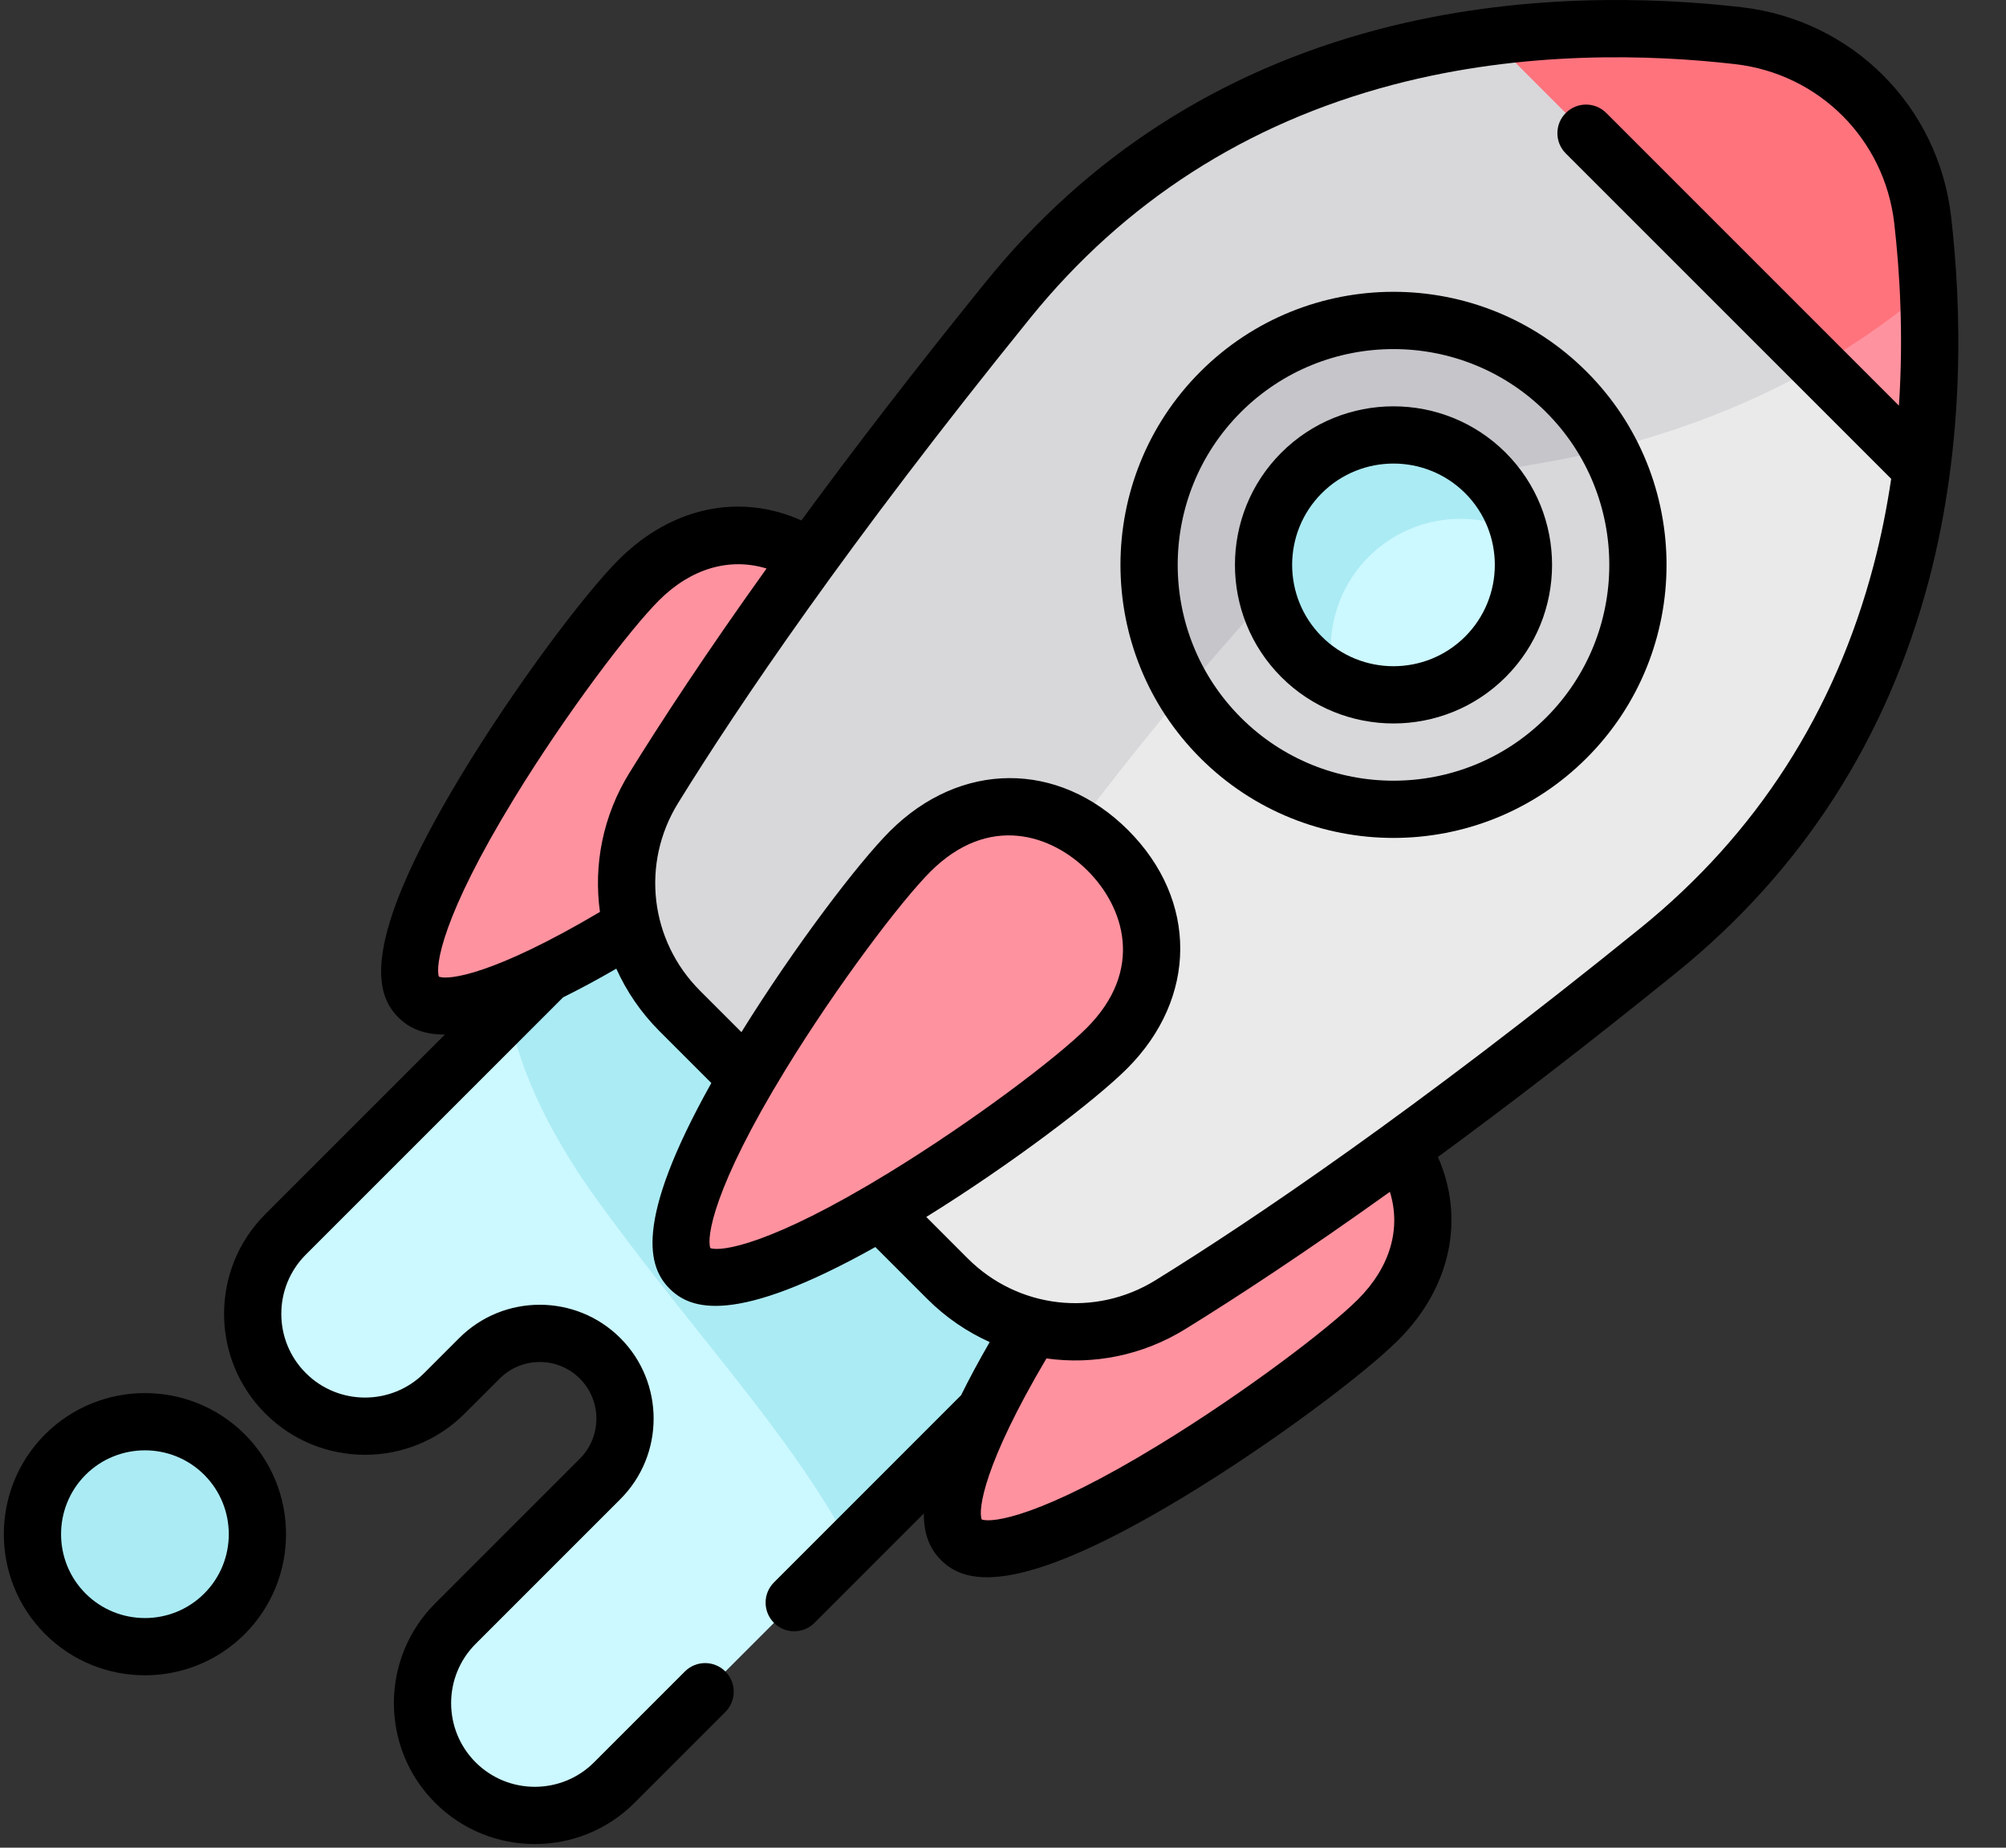 <svg width="38" height="35" viewBox="0 0 38 35" fill="none" xmlns="http://www.w3.org/2000/svg">
<rect x="0" y="0" width="38" height="35" fill="#333333" stroke="none"/>
<g id="Icon">
<path id="Shape" d="M11.978 16.814L5.409 23.382C4.581 24.21 4.581 25.565 5.409 26.393C6.237 27.221 7.592 27.221 8.42 26.393L9.083 25.73C9.711 25.102 10.739 25.102 11.367 25.73C11.996 26.358 11.996 27.386 11.367 28.015L8.626 30.756C7.798 31.583 7.798 32.938 8.626 33.766C9.454 34.594 10.809 34.594 11.637 33.766L20.284 25.119L11.978 16.814Z" fill="#CCF8FF"/>
<path id="Shape_2" d="M9.629 19.162C9.815 20.122 10.288 21.307 11.289 22.698C13.112 25.23 14.947 27.111 16.11 29.292L20.284 25.119L11.978 16.814L9.629 19.162Z" fill="#ABEBF4"/>
<path id="Shape_3" d="M26.108 24.998C24.909 26.197 19.239 30.198 18.21 29.168C17.18 28.139 21.181 22.469 22.38 21.27C23.579 20.071 25.098 20.221 26.128 21.25C27.157 22.28 27.307 23.799 26.108 24.998Z" fill="#FF929F"/>
<path id="Shape_4" d="M15.827 14.717C14.628 15.916 8.958 19.917 7.929 18.888C6.899 17.858 10.9 12.188 12.099 10.989C13.298 9.79 14.817 9.94 15.847 10.97C16.876 11.999 17.026 13.518 15.827 14.717Z" fill="#FF929F"/>
<path id="Shape_5" d="M36.421 4.166C36.21 2.333 34.764 0.887 32.931 0.676C29.363 0.264 23.288 0.502 19.094 5.682C15.661 9.924 13.572 13.005 12.384 14.925C11.549 16.277 11.753 18.026 12.877 19.149L17.948 24.221C19.072 25.345 20.82 25.549 22.172 24.713C24.092 23.525 27.173 21.436 31.415 18.003C36.596 13.809 36.834 7.734 36.421 4.166Z" fill="#EAEAEA"/>
<path id="Shape_6" d="M36.529 5.451C36.506 4.996 36.467 4.565 36.421 4.166C36.21 2.333 34.764 0.888 32.931 0.676C29.363 0.264 23.288 0.502 19.094 5.683C15.661 9.924 13.572 13.005 12.384 14.926C11.549 16.277 11.753 18.026 12.877 19.15L16.277 22.55C17.98 18.495 21.29 14.355 23.605 11.75C25.006 10.174 26.913 9.146 28.995 8.806C32.793 8.186 35.226 6.584 36.529 5.451Z" fill="#D8D7DA"/>
<path id="Shape_7" d="M36.421 4.166C36.21 2.333 34.764 0.887 32.931 0.676C31.624 0.525 29.981 0.461 28.217 0.695L36.402 8.88C36.636 7.116 36.572 5.473 36.421 4.166Z" fill="#FF929F"/>
<path id="Shape_8" d="M36.421 4.166C36.21 2.333 34.764 0.887 32.931 0.676C31.624 0.525 29.981 0.461 28.217 0.695L34.444 6.922C35.324 6.418 36.015 5.898 36.529 5.451C36.506 4.996 36.468 4.565 36.421 4.166Z" fill="#FF737D"/>
<path id="Shape_9" d="M20.967 19.857C19.769 21.056 14.098 25.057 13.069 24.028C12.04 22.999 16.041 17.328 17.24 16.13C18.439 14.931 19.958 15.081 20.987 16.11C22.017 17.139 22.166 18.658 20.967 19.857Z" fill="#FF929F"/>
<path id="Shape_10" d="M31.029 10.7C31.029 13.259 28.955 15.332 26.397 15.332C23.839 15.332 21.765 13.259 21.765 10.7C21.765 8.142 23.839 6.068 26.397 6.068C28.955 6.068 31.029 8.142 31.029 10.7Z" fill="#D8D7DA"/>
<path id="Shape_11" d="M23.605 11.75C25.006 10.173 26.913 9.145 28.995 8.806C29.514 8.721 30.007 8.618 30.475 8.501C30.267 8.114 29.999 7.751 29.672 7.425C27.863 5.616 24.931 5.616 23.122 7.425C21.581 8.965 21.353 11.32 22.435 13.103C22.843 12.618 23.237 12.164 23.605 11.75Z" fill="#C6C5CA"/>
<path id="Shape_12" d="M24.656 12.441C23.695 11.481 23.695 9.919 24.656 8.959C25.616 7.999 27.178 7.999 28.138 8.959C29.099 9.919 29.099 11.481 28.138 12.441C27.178 13.402 25.616 13.402 24.656 12.441Z" fill="#CCF8FF"/>
<path id="Shape_13" d="M25.927 10.547C26.699 9.776 27.859 9.625 28.783 10.093C28.678 9.677 28.463 9.283 28.138 8.959C27.178 7.999 25.616 7.999 24.656 8.959C23.695 9.919 23.695 11.481 24.656 12.441C24.845 12.63 25.057 12.783 25.284 12.897C25.078 12.083 25.292 11.183 25.927 10.547Z" fill="#ABEBF4"/>
<path id="Shape_14" d="M4.877 29.061C4.877 30.239 3.923 31.193 2.745 31.193C1.568 31.193 0.614 30.239 0.614 29.061C0.614 27.884 1.568 26.929 2.745 26.929C3.923 26.929 4.877 27.884 4.877 29.061Z" fill="#ABEBF4"/>
<path id="Shape_15" fill-rule="evenodd" clip-rule="evenodd" d="M22.738 7.041C24.756 5.023 28.039 5.023 30.056 7.041C32.074 9.059 32.074 12.341 30.056 14.359C28.038 16.377 24.756 16.377 22.738 14.359C20.721 12.342 20.721 9.059 22.738 7.041ZM23.505 7.808C21.911 9.403 21.911 11.998 23.505 13.592C25.1 15.187 27.694 15.187 29.289 13.592C30.884 11.997 30.884 9.403 29.289 7.808C27.694 6.214 25.1 6.214 23.505 7.808Z" fill="black"/>
<path id="Shape_16" fill-rule="evenodd" clip-rule="evenodd" d="M24.272 8.575C25.444 7.404 27.35 7.404 28.522 8.575C29.694 9.747 29.694 11.653 28.522 12.825C27.35 13.997 25.444 13.997 24.272 12.825C23.101 11.653 23.101 9.747 24.272 8.575ZM25.039 9.342C24.29 10.091 24.29 11.309 25.039 12.058C25.788 12.807 27.006 12.807 27.755 12.058C28.504 11.309 28.504 10.091 27.755 9.342C27.006 8.594 25.788 8.594 25.039 9.342Z" fill="black"/>
<path id="Shape_17" fill-rule="evenodd" clip-rule="evenodd" d="M27.239 21.916C28.558 20.948 30.065 19.793 31.756 18.424C34.139 16.495 35.748 13.993 36.54 10.988C37.238 8.337 37.154 5.781 36.96 4.104C36.719 2.01 35.087 0.379 32.993 0.137C31.316 -0.057 28.761 -0.141 26.11 0.557C23.104 1.349 20.602 2.958 18.673 5.341C17.304 7.032 16.149 8.538 15.181 9.858C14.01 9.335 12.72 9.602 11.716 10.606C11.084 11.238 9.756 12.992 8.714 14.722C6.787 17.921 7.124 18.85 7.545 19.271C7.717 19.443 7.972 19.599 8.428 19.597L5.026 22.999C3.984 24.04 3.984 25.735 5.026 26.776C6.067 27.818 7.762 27.818 8.803 26.776L9.466 26.114C9.884 25.695 10.566 25.695 10.984 26.114C11.402 26.532 11.402 27.213 10.984 27.631L8.243 30.372C7.201 31.414 7.201 33.108 8.243 34.15C9.284 35.191 10.979 35.191 12.02 34.15L13.741 32.429C13.952 32.217 13.952 31.874 13.741 31.662C13.529 31.45 13.185 31.45 12.974 31.662L11.253 33.383C10.635 34.001 9.628 34.001 9.01 33.383C8.391 32.764 8.391 31.758 9.01 31.139L11.751 28.398C12.592 27.557 12.592 26.188 11.751 25.346C10.909 24.505 9.54 24.505 8.699 25.346L8.036 26.009C7.418 26.628 6.411 26.628 5.793 26.009C5.174 25.391 5.174 24.384 5.793 23.766L10.667 18.892C10.972 18.741 11.307 18.562 11.675 18.349C11.869 18.78 12.142 19.182 12.493 19.533L13.475 20.515C11.977 23.191 12.295 24.021 12.686 24.412C13.076 24.802 13.906 25.12 16.582 23.622L17.564 24.604C17.915 24.955 18.317 25.228 18.748 25.422C18.535 25.79 18.356 26.125 18.205 26.431C18.204 26.432 18.203 26.433 18.201 26.434L14.662 29.974C14.45 30.186 14.45 30.529 14.662 30.741C14.873 30.953 15.217 30.953 15.429 30.741L17.5 28.669C17.498 29.125 17.655 29.38 17.826 29.552C18.247 29.973 19.177 30.31 22.375 28.384C24.106 27.341 25.859 26.014 26.491 25.381C27.488 24.384 27.753 23.079 27.239 21.916ZM8.315 18.501C8.242 18.304 8.365 17.368 9.744 15.116C10.724 13.515 11.929 11.927 12.483 11.373C13.092 10.764 13.824 10.556 14.521 10.769C13.361 12.389 12.515 13.683 11.923 14.64C11.42 15.453 11.241 16.384 11.365 17.274C9.355 18.463 8.502 18.57 8.315 18.501ZM14.884 20.256C13.505 22.508 13.383 23.444 13.456 23.642C13.653 23.714 14.589 23.592 16.841 22.213C18.441 21.233 20.03 20.028 20.584 19.474C21.691 18.367 21.287 17.176 20.604 16.494C19.921 15.81 18.73 15.406 17.623 16.513C17.07 17.067 15.865 18.656 14.884 20.256ZM17.547 23.052C19.172 22.044 20.757 20.835 21.351 20.241C22.686 18.906 22.694 17.05 21.371 15.726C20.048 14.403 18.191 14.411 16.856 15.746C16.262 16.34 15.054 17.925 14.045 19.551L13.26 18.766C12.309 17.815 12.139 16.353 12.846 15.211C13.977 13.38 16.054 10.301 19.516 6.024C21.297 3.824 23.608 2.338 26.386 1.606C28.874 0.951 31.284 1.032 32.869 1.215C34.46 1.398 35.699 2.637 35.883 4.228C35.989 5.15 36.06 6.351 35.972 7.684L30.428 2.14C30.216 1.928 29.873 1.928 29.661 2.14C29.449 2.351 29.449 2.695 29.661 2.907L35.825 9.07C35.745 9.608 35.637 10.158 35.491 10.711C34.759 13.489 33.273 15.801 31.074 17.581C26.796 21.044 23.717 23.12 21.887 24.252C20.744 24.958 19.282 24.788 18.331 23.837L17.547 23.052ZM18.596 28.782C18.793 28.855 19.729 28.733 21.981 27.353C23.582 26.373 25.17 25.168 25.724 24.614C26.338 24 26.544 23.272 26.329 22.576C24.709 23.736 23.415 24.582 22.457 25.174C21.644 25.677 20.713 25.857 19.823 25.732C18.634 27.742 18.527 28.595 18.596 28.782Z" fill="black"/>
<path id="Shape_18" fill-rule="evenodd" clip-rule="evenodd" d="M0.854 27.17C1.897 26.128 3.594 26.128 4.637 27.17C5.679 28.213 5.679 29.91 4.636 30.953C3.594 31.995 1.897 31.995 0.854 30.952C-0.188 29.91 -0.188 28.213 0.854 27.17ZM1.621 27.937C1.002 28.557 1.002 29.566 1.621 30.185C2.241 30.805 3.25 30.805 3.869 30.185C4.489 29.566 4.489 28.557 3.869 27.937C3.25 27.318 2.241 27.318 1.621 27.937Z" fill="black"/>
</g>
</svg>
